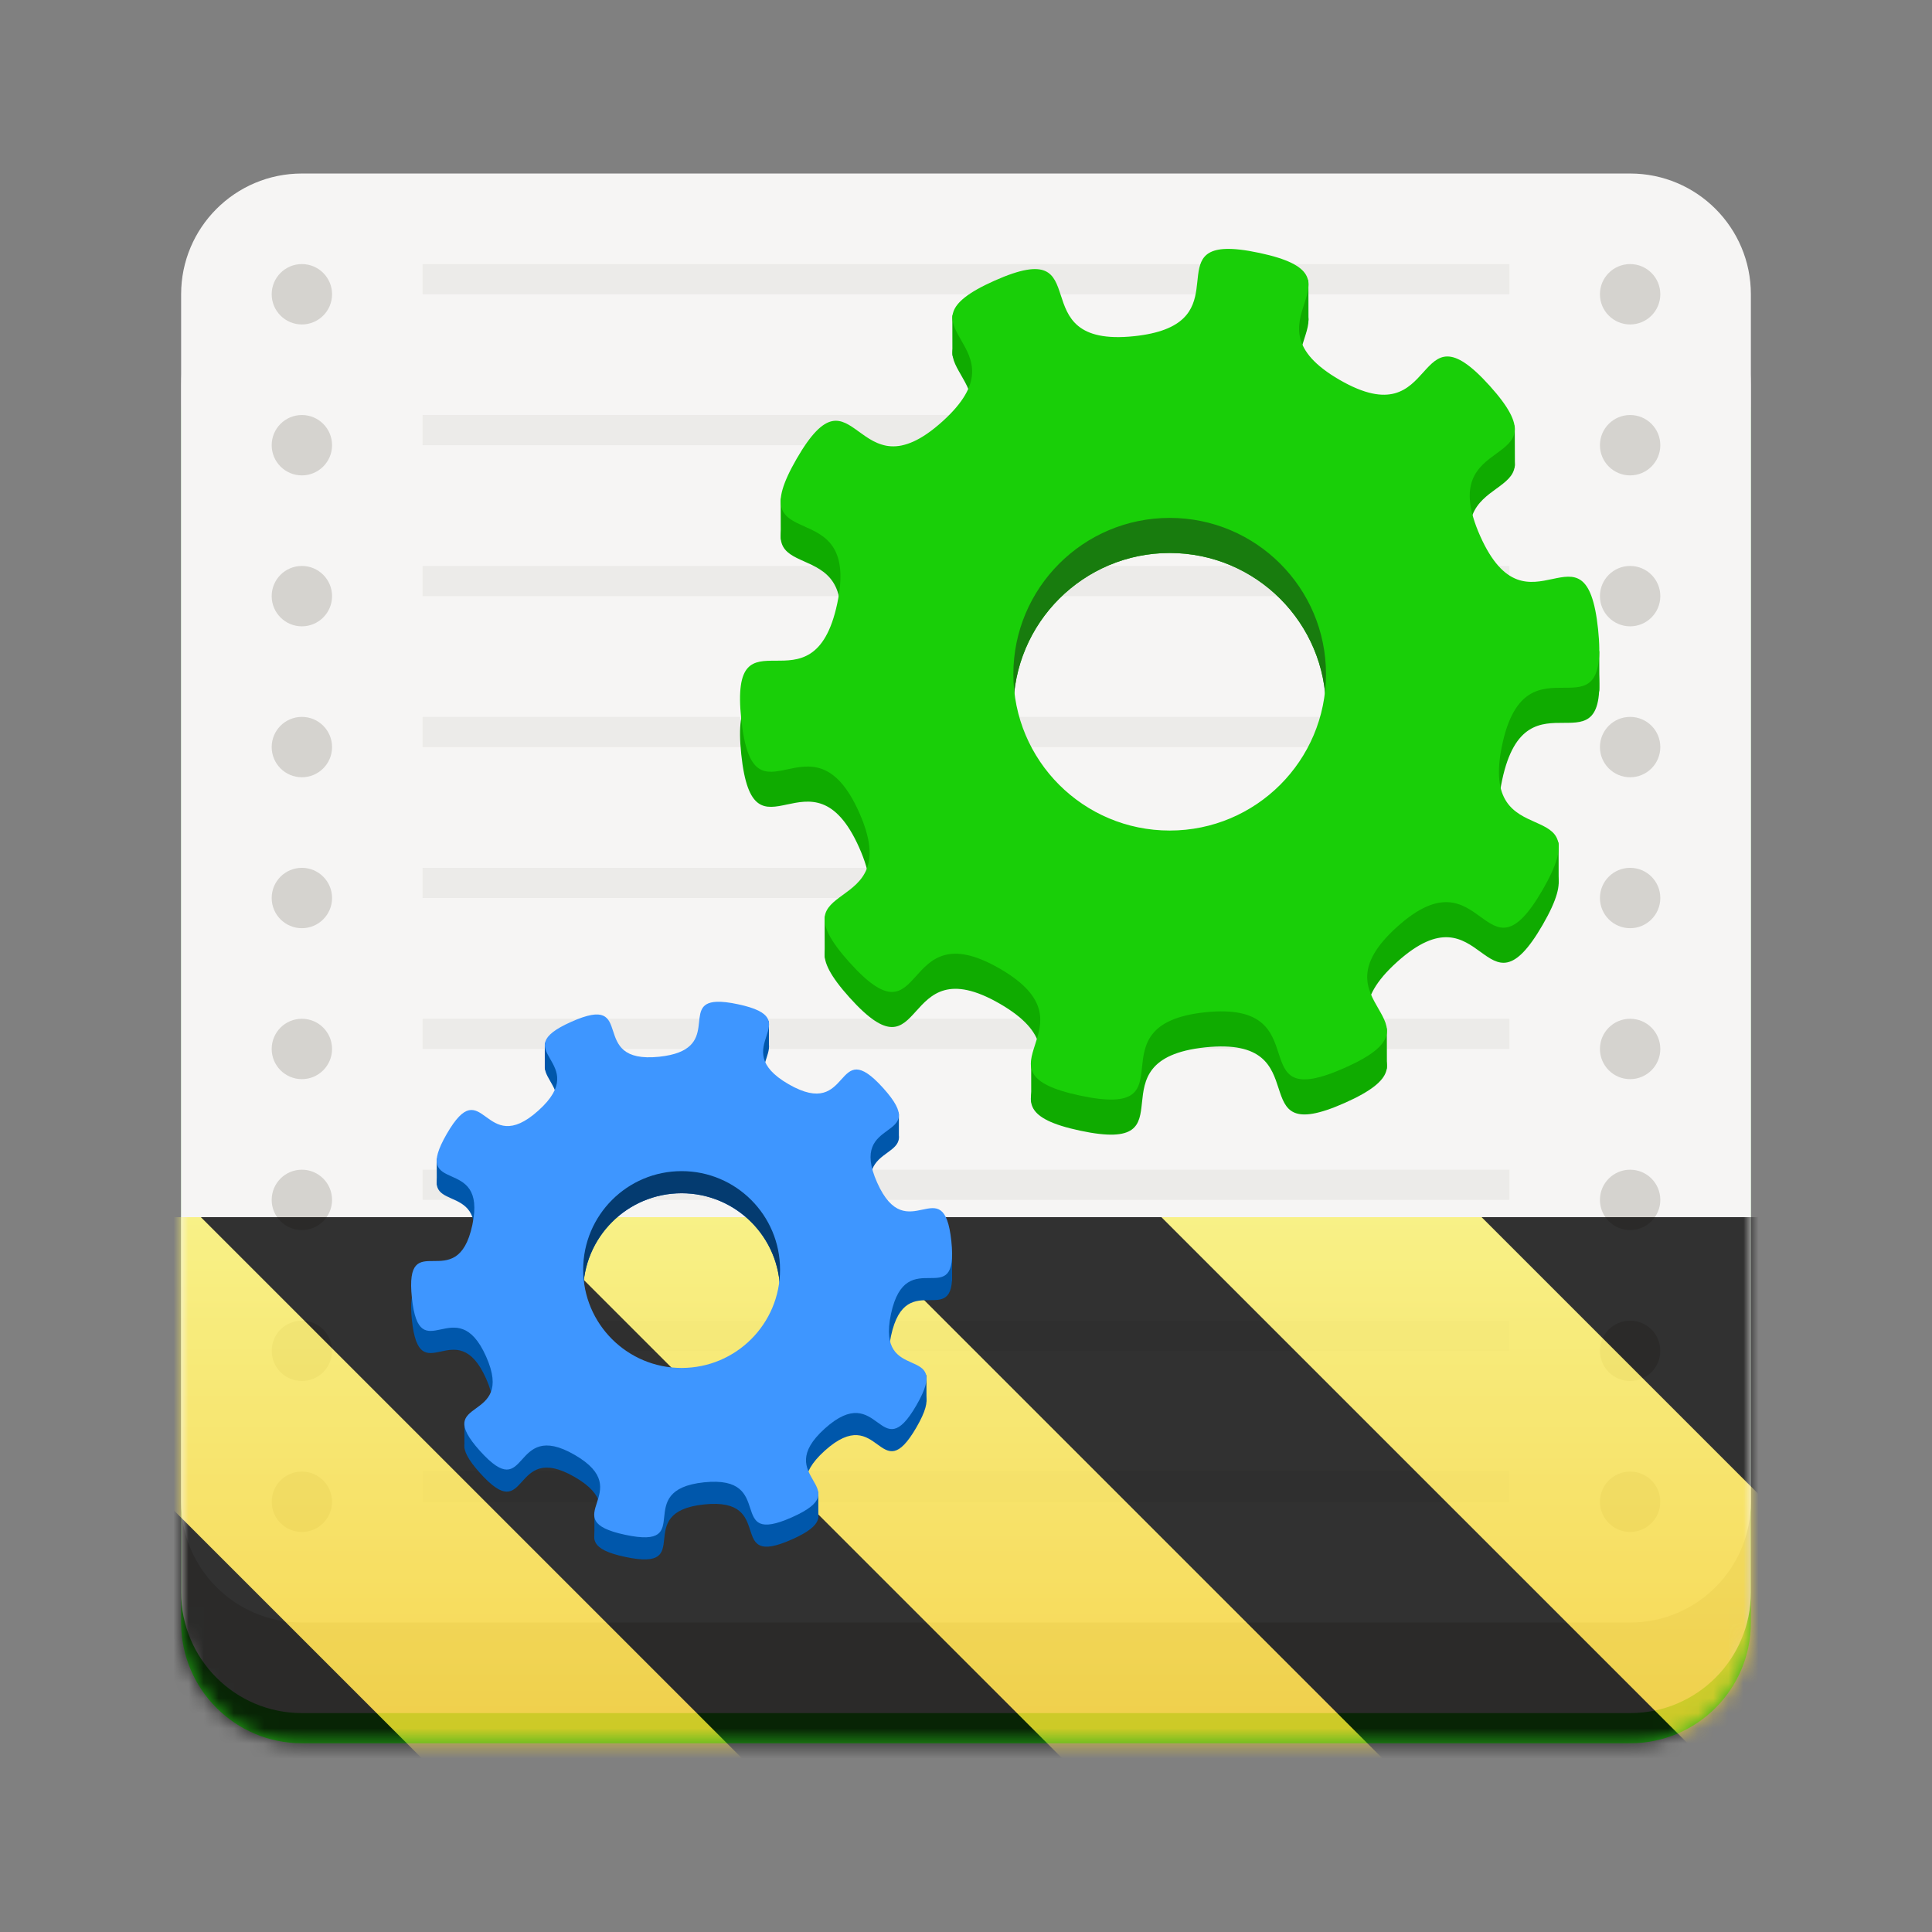<?xml version="1.0" encoding="UTF-8" standalone="no"?>
<svg
   height="128px"
   viewBox="0 0 128 128"
   width="128px"
   version="1.1"
   id="svg109"
   sodipodi:docname="io.github.nokse22.inspector.Devel.svg"
   inkscape:version="1.3 (0e150ed6c4, 2023-07-21)"
   xmlns:inkscape="http://www.inkscape.org/namespaces/inkscape"
   xmlns:sodipodi="http://sodipodi.sourceforge.net/DTD/sodipodi-0.dtd"
   xmlns:xlink="http://www.w3.org/1999/xlink"
   xmlns="http://www.w3.org/2000/svg"
   xmlns:svg="http://www.w3.org/2000/svg">
  <rect x="0" y="0" width="128" height="128" fill="#808080" stroke="none"/>
  <sodipodi:namedview
     id="namedview109"
     pagecolor="#ffffff"
     bordercolor="#000000"
     borderopacity="0.25"
     inkscape:showpageshadow="2"
     inkscape:pageopacity="0.0"
     inkscape:pagecheckerboard="0"
     inkscape:deskcolor="#d1d1d1"
     inkscape:zoom="4.248165"
     inkscape:cx="54.494117"
     inkscape:cy="66.499301"
     inkscape:window-width="1920"
     inkscape:window-height="1011"
     inkscape:window-x="0"
     inkscape:window-y="0"
     inkscape:window-maximized="1"
     inkscape:current-layer="svg109" />
  <defs
     id="defs61">
    <filter
       id="a"
       height="1"
       width="1"
       x="0"
       y="0">
      <feColorMatrix
         in="SourceGraphic"
         type="matrix"
         values="0 0 0 0 1 0 0 0 0 1 0 0 0 0 1 0 0 0 1 0"
         id="feColorMatrix1" />
    </filter>
    <mask
       id="b">
      <g
         filter="url(#a)"
         id="g1">
        <rect
           fill-opacity="0.3"
           height="128"
           width="128"
           id="rect1" />
      </g>
    </mask>
    <mask
       id="c">
      <g
         filter="url(#a)"
         id="g2">
        <rect
           fill-opacity="0.3"
           height="128"
           width="128"
           id="rect2" />
      </g>
    </mask>
    <clipPath
       id="d">
      <rect
         height="152"
         width="192"
         id="rect3" />
    </clipPath>
    <g
       id="e"
       clip-path="url(#d)">
      <path
         d="m 28 192.001 h 72"
         fill="none"
         stroke="#d5d3cf"
         stroke-width="2"
         transform="matrix(1 0 0 1 8 -157.505)"
         id="path3" />
      <path
         d="m 28 202.001 h 72"
         fill="none"
         stroke="#d5d3cf"
         stroke-width="2"
         transform="matrix(1 0 0 1 8 -157.505)"
         id="path4" />
      <path
         d="m 28 212.001 h 72"
         fill="none"
         stroke="#d5d3cf"
         stroke-width="2"
         transform="matrix(1 0 0 1 8 -157.505)"
         id="path5" />
      <path
         d="m 28 222.001 h 72"
         fill="none"
         stroke="#d5d3cf"
         stroke-width="2"
         transform="matrix(1 0 0 1 8 -157.505)"
         id="path6" />
      <path
         d="m 28 232.001 h 72"
         fill="none"
         stroke="#d5d3cf"
         stroke-width="2"
         transform="matrix(1 0 0 1 8 -157.505)"
         id="path7" />
      <path
         d="m 28 242.001 h 72"
         fill="none"
         stroke="#d5d3cf"
         stroke-width="2"
         transform="matrix(1 0 0 1 8 -157.505)"
         id="path8" />
      <path
         d="m 28 252.001 h 72"
         fill="none"
         stroke="#d5d3cf"
         stroke-width="2"
         transform="matrix(1 0 0 1 8 -157.505)"
         id="path9" />
      <path
         d="m 28 262.001 h 72"
         fill="none"
         stroke="#d5d3cf"
         stroke-width="2"
         transform="matrix(1 0 0 1 8 -157.505)"
         id="path10" />
      <path
         d="m 28 272.001 h 72"
         fill="none"
         stroke="#d5d3cf"
         stroke-width="2.089"
         transform="matrix(1 0 0 1 8 -157.505)"
         id="path11" />
    </g>
    <clipPath
       id="f">
      <rect
         height="128"
         width="128"
         id="rect11" />
    </clipPath>
    <clipPath
       id="g">
      <rect
         height="128"
         width="128"
         id="rect12" />
    </clipPath>
    <mask
       id="h">
      <g
         clip-path="url(#g)"
         filter="url(#a)"
         id="g58">
        <g
           clip-path="url(#f)"
           id="g57">
          <path
             d="m 108 115.496 h -88 c -4.418 0 -8 -3.582 -8 -8 v -80 c 0 -4.418 3.582 -8 8 -8 h 88 c 4.418 0 8 3.582 8 8 v 80 c 0 4.418 -3.582 8 -8 8 z m 0 0"
             fill="#27b41a"
             id="path12" />
          <path
             d="m 108 113.496 h -88 c -4.418 0 -8 -3.582 -8 -8 v -80 c 0 -4.418 3.582 -8 8 -8 h 88 c 4.418 0 8 3.582 8 8 v 80 c 0 4.418 -3.582 8 -8 8 z m 0 0"
             fill="#d5d3cf"
             id="path13" />
          <path
             d="m 108 107.496 h -88 c -4.418 0 -8 -3.582 -8 -8 v -80 c 0 -4.418 3.582 -8 8 -8 h 88 c 4.418 0 8 3.582 8 8 v 80 c 0 4.418 -3.582 8 -8 8 z m 0 0"
             fill="#f6f5f4"
             id="path14" />
          <path
             d="m 110 79.496 c 0 1.102 -0.895 2 -2 2 s -2 -0.898 -2 -2 c 0 -1.105 0.895 -2 2 -2 s 2 0.895 2 2 z m 0 0"
             fill="#d5d3cf"
             id="path15" />
          <path
             d="m 110 69.496 c 0 1.102 -0.895 2 -2 2 s -2 -0.898 -2 -2 c 0 -1.105 0.895 -2 2 -2 s 2 0.895 2 2 z m 0 0"
             fill="#d5d3cf"
             id="path16" />
          <path
             d="m 110 59.496 c 0 1.102 -0.895 2 -2 2 s -2 -0.898 -2 -2 c 0 -1.105 0.895 -2 2 -2 s 2 0.895 2 2 z m 0 0"
             fill="#d5d3cf"
             id="path17" />
          <path
             d="m 110 49.496 c 0 1.102 -0.895 2 -2 2 s -2 -0.898 -2 -2 c 0 -1.105 0.895 -2 2 -2 s 2 0.895 2 2 z m 0 0"
             fill="#d5d3cf"
             id="path18" />
          <path
             d="m 110 39.496 c 0 1.102 -0.895 2 -2 2 s -2 -0.898 -2 -2 c 0 -1.105 0.895 -2 2 -2 s 2 0.895 2 2 z m 0 0"
             fill="#d5d3cf"
             id="path19" />
          <path
             d="m 110 29.496 c 0 1.102 -0.895 2 -2 2 s -2 -0.898 -2 -2 c 0 -1.105 0.895 -2 2 -2 s 2 0.895 2 2 z m 0 0"
             fill="#d5d3cf"
             id="path20" />
          <path
             d="m 110 19.496 c 0 1.102 -0.895 2 -2 2 s -2 -0.898 -2 -2 c 0 -1.105 0.895 -2 2 -2 s 2 0.895 2 2 z m 0 0"
             fill="#d5d3cf"
             id="path21" />
          <path
             d="m 22 99.496 c 0 1.102 -0.895 2 -2 2 s -2 -0.898 -2 -2 c 0 -1.105 0.895 -2 2 -2 s 2 0.895 2 2 z m 0 0"
             fill="#d5d3cf"
             id="path22" />
          <path
             d="m 22 89.496 c 0 1.102 -0.895 2 -2 2 s -2 -0.898 -2 -2 c 0 -1.105 0.895 -2 2 -2 s 2 0.895 2 2 z m 0 0"
             fill="#d5d3cf"
             id="path23" />
          <path
             d="m 22 79.496 c 0 1.102 -0.895 2 -2 2 s -2 -0.898 -2 -2 c 0 -1.105 0.895 -2 2 -2 s 2 0.895 2 2 z m 0 0"
             fill="#d5d3cf"
             id="path24" />
          <path
             d="m 22 69.496 c 0 1.102 -0.895 2 -2 2 s -2 -0.898 -2 -2 c 0 -1.105 0.895 -2 2 -2 s 2 0.895 2 2 z m 0 0"
             fill="#d5d3cf"
             id="path25" />
          <path
             d="m 22 59.496 c 0 1.102 -0.895 2 -2 2 s -2 -0.898 -2 -2 c 0 -1.105 0.895 -2 2 -2 s 2 0.895 2 2 z m 0 0"
             fill="#d5d3cf"
             id="path26" />
          <path
             d="m 22 49.496 c 0 1.102 -0.895 2 -2 2 s -2 -0.898 -2 -2 c 0 -1.105 0.895 -2 2 -2 s 2 0.895 2 2 z m 0 0"
             fill="#d5d3cf"
             id="path27" />
          <path
             d="m 22 39.496 c 0 1.102 -0.895 2 -2 2 s -2 -0.898 -2 -2 c 0 -1.105 0.895 -2 2 -2 s 2 0.895 2 2 z m 0 0"
             fill="#d5d3cf"
             id="path28" />
          <path
             d="m 22 29.496 c 0 1.102 -0.895 2 -2 2 s -2 -0.898 -2 -2 c 0 -1.105 0.895 -2 2 -2 s 2 0.895 2 2 z m 0 0"
             fill="#d5d3cf"
             id="path29" />
          <path
             d="m 22 19.496 c 0 1.102 -0.895 2 -2 2 s -2 -0.898 -2 -2 c 0 -1.105 0.895 -2 2 -2 s 2 0.895 2 2 z m 0 0"
             fill="#d5d3cf"
             id="path30" />
          <use
             mask="url(#c)"
             transform="matrix(1 0 0 1 -8 -16)"
             xlink:href="#e"
             id="use30" />
          <path
             d="m -366.626 784.044 l -0.004 -2.477"
             fill="#0fab00"
             stroke="#0fab00"
             stroke-linecap="round"
             stroke-linejoin="round"
             stroke-width="0.756"
             transform="matrix(1 0 0 1 427.97 -691.505)"
             id="path31" />
          <path
             d="m 81.207 18.816 c -3.848 0.141 0.695 5.074 -6.066 5.781 c -7.723 0.812 -2.16 -6.836 -9.254 -3.676 c -7.098 3.16 2.312 4.141 -3.461 9.336 c -5.773 5.199 -5.762 -4.262 -9.648 2.465 c -3.883 6.73 4.305 1.992 2.691 9.59 c -1.617 7.598 -7.172 -0.059 -6.359 7.664 c 0.812 7.727 4.652 -0.918 7.812 6.176 c 3.16 7.098 -5.836 4.168 -0.637 9.938 c 5.195 5.773 3.223 -3.477 9.949 0.406 c 6.727 3.883 -2.27 6.801 5.328 8.414 c 7.598 1.617 0.562 -4.707 8.285 -5.52 c 7.727 -0.812 2.16 6.836 9.258 3.676 c 7.094 -3.156 -2.316 -4.137 3.457 -9.336 s 5.766 4.262 9.648 -2.465 c 3.887 -6.727 -4.305 -1.988 -2.688 -9.59 c 1.613 -7.598 7.168 0.062 6.355 -7.664 c -0.812 -7.727 -4.652 0.922 -7.812 -6.176 c -3.16 -7.098 5.836 -4.168 0.641 -9.941 c -5.199 -5.77 -3.227 3.48 -9.953 -0.402 c -6.727 -3.883 2.273 -6.801 -5.324 -8.414 c -0.949 -0.203 -1.672 -0.281 -2.223 -0.262 z m -3.711 17.82 c 5.719 0 10.355 4.637 10.355 10.355 c 0 5.723 -4.637 10.359 -10.355 10.359 c -5.723 0 -10.359 -4.637 -10.359 -10.359 c 0.004 -5.719 4.641 -10.355 10.359 -10.355 z m 0 0"
             fill="#0fab00"
             id="path32" />
          <path
             d="m -324.315 802.716 l -0.004 -2.477"
             fill="#0fab00"
             stroke="#0fab00"
             stroke-linecap="round"
             stroke-linejoin="round"
             stroke-width="0.756"
             transform="matrix(1 0 0 1 415.822 -732.005)"
             id="path33" />
          <path
             d="m -312.936 790.415 l -0.004 -2.48"
             fill="#0fab00"
             stroke="#0fab00"
             stroke-linecap="round"
             stroke-linejoin="round"
             stroke-width="0.756"
             transform="matrix(1 0 0 1 415.822 -732.005)"
             id="path34" />
          <path
             d="m 64.238 33.137 v 13.855 h 2.898 c 0.004 -5.719 4.641 -10.355 10.359 -10.355 s 10.355 4.637 10.355 10.355 h 3.469 v -13.855 z m 0 0"
             fill="#187c0e"
             id="path35" />
          <path
             d="m -352.346 755.47 l -0.004 -2.477"
             fill="#0fab00"
             stroke="#0fab00"
             stroke-linecap="round"
             stroke-linejoin="round"
             stroke-width="0.756"
             transform="matrix(1 0 0 1 415.822 -732.005)"
             id="path36" />
          <path
             d="m -363.717 767.634 l -0.004 -2.477"
             fill="#0fab00"
             stroke="#0fab00"
             stroke-linecap="round"
             stroke-linejoin="round"
             stroke-width="0.756"
             transform="matrix(1 0 0 1 415.822 -732.005)"
             id="path37" />
          <path
             d="m -360.807 795.337 l -0.004 -2.48"
             fill="#0fab00"
             stroke="#0fab00"
             stroke-linecap="round"
             stroke-linejoin="round"
             stroke-width="0.756"
             transform="matrix(1 0 0 1 415.822 -732.005)"
             id="path38" />
          <path
             d="m -347.123 804.927 l -0.004 -2.477"
             fill="#0fab00"
             stroke="#0fab00"
             stroke-linecap="round"
             stroke-linejoin="round"
             stroke-width="0.756"
             transform="matrix(1 0 0 1 415.822 -732.005)"
             id="path39" />
          <path
             d="m -310.24 777.7 l -0.004 -2.477"
             fill="#0fab00"
             stroke="#0fab00"
             stroke-linecap="round"
             stroke-linejoin="round"
             stroke-width="0.756"
             transform="matrix(1 0 0 1 415.822 -732.005)"
             id="path40" />
          <path
             d="m -315.834 762.829 l -0.008 -2.477"
             fill="#0fab00"
             stroke="#0fab00"
             stroke-linecap="round"
             stroke-linejoin="round"
             stroke-width="0.756"
             transform="matrix(1 0 0 1 415.822 -732.005)"
             id="path41" />
          <path
             d="m -329.51 753.189 l -0.004 -2.477"
             fill="#0fab00"
             stroke="#0fab00"
             stroke-linecap="round"
             stroke-linejoin="round"
             stroke-width="0.756"
             transform="matrix(1 0 0 1 415.822 -732.005)"
             id="path42" />
          <path
             d="m 81.207 16.492 c -3.848 0.141 0.695 5.07 -6.066 5.781 c -7.723 0.812 -2.16 -6.836 -9.254 -3.676 c -7.098 3.16 2.312 4.141 -3.461 9.336 c -5.773 5.199 -5.762 -4.262 -9.648 2.465 c -3.883 6.727 4.305 1.992 2.691 9.59 c -1.617 7.598 -7.172 -0.059 -6.359 7.664 c 0.812 7.727 4.652 -0.918 7.812 6.176 c 3.16 7.098 -5.836 4.164 -0.637 9.938 c 5.195 5.773 3.223 -3.48 9.949 0.406 c 6.727 3.883 -2.27 6.801 5.328 8.414 c 7.598 1.617 0.562 -4.707 8.285 -5.52 c 7.727 -0.812 2.16 6.836 9.258 3.676 c 7.094 -3.16 -2.316 -4.141 3.457 -9.336 c 5.773 -5.199 5.766 4.262 9.648 -2.465 c 3.887 -6.727 -4.305 -1.992 -2.688 -9.59 c 1.613 -7.598 7.168 0.059 6.355 -7.664 c -0.812 -7.727 -4.652 0.918 -7.812 -6.176 c -3.16 -7.098 5.836 -4.168 0.641 -9.941 c -5.199 -5.773 -3.227 3.48 -9.953 -0.402 c -6.727 -3.887 2.273 -6.801 -5.324 -8.414 c -0.949 -0.203 -1.672 -0.281 -2.223 -0.262 z m -3.711 17.82 c 5.719 0 10.355 4.637 10.355 10.355 c 0 5.723 -4.637 10.359 -10.355 10.359 c -5.723 0 -10.359 -4.637 -10.359 -10.359 c 0.004 -5.719 4.641 -10.355 10.359 -10.355 z m 0 0"
             fill="#19cf08"
             id="path43" />
          <path
             d="m 47.496 67.836 c -2.422 0.086 0.438 3.191 -3.82 3.637 c -4.863 0.512 -1.359 -4.305 -5.824 -2.312 c -4.469 1.988 1.453 2.605 -2.18 5.879 c -3.633 3.27 -3.629 -2.684 -6.074 1.551 c -2.445 4.234 2.711 1.25 1.695 6.035 c -1.02 4.785 -4.516 -0.039 -4.004 4.828 c 0.512 4.863 2.93 -0.582 4.918 3.887 s -3.676 2.621 -0.402 6.254 c 3.273 3.637 2.031 -2.188 6.266 0.258 c 4.234 2.445 -1.43 4.281 3.352 5.297 c 4.785 1.016 0.355 -2.965 5.219 -3.477 s 1.359 4.305 5.828 2.316 c 4.465 -1.988 -1.457 -2.605 2.176 -5.879 c 3.637 -3.273 3.629 2.684 6.074 -1.551 c 2.445 -4.238 -2.711 -1.254 -1.691 -6.039 c 1.016 -4.781 4.512 0.039 4 -4.824 c -0.512 -4.863 -2.93 0.578 -4.918 -3.887 c -1.988 -4.469 3.676 -2.625 0.402 -6.258 c -3.273 -3.637 -2.027 2.188 -6.266 -0.258 c -4.234 -2.441 1.434 -4.277 -3.352 -5.297 c -0.598 -0.125 -1.051 -0.176 -1.398 -0.16 z m -2.336 11.219 c 3.598 0 6.52 2.918 6.52 6.52 c 0 3.598 -2.918 6.52 -6.52 6.52 c -3.602 0 -6.523 -2.922 -6.523 -6.52 c 0.004 -3.602 2.922 -6.52 6.523 -6.52 z m 0 0"
             fill="#0057ab"
             id="path44" />
          <path
             d="m -324.315 802.717 l -0.006 -2.476"
             fill="#0057ab"
             stroke="#0057ab"
             stroke-linecap="round"
             stroke-linejoin="round"
             stroke-width="0.756"
             transform="matrix(0.63 0 0 0.63 258.155 -404.852)"
             id="path45" />
          <path
             d="m -312.935 790.413 l -0.006 -2.476"
             fill="#0057ab"
             stroke="#0057ab"
             stroke-linecap="round"
             stroke-linejoin="round"
             stroke-width="0.756"
             transform="matrix(0.63 0 0 0.63 258.155 -404.852)"
             id="path46" />
          <path
             d="m 36.812 76.852 v 8.723 h 1.824 c 0.004 -3.602 2.922 -6.52 6.523 -6.52 c 3.598 0 6.52 2.918 6.52 6.52 h 2.184 v -8.723 z m 0 0"
             fill="#043b70"
             id="path47" />
          <path
             d="m -352.348 755.474 v -2.482"
             fill="none"
             stroke="#0057ab"
             stroke-linecap="round"
             stroke-linejoin="round"
             stroke-width="0.756"
             transform="matrix(0.63 0 0 0.63 258.155 -404.852)"
             id="path48" />
          <path
             d="m -363.715 767.635 l -0.006 -2.482"
             fill="none"
             stroke="#0057ab"
             stroke-linecap="round"
             stroke-linejoin="round"
             stroke-width="0.756"
             transform="matrix(0.63 0 0 0.63 258.155 -404.852)"
             id="path49" />
          <path
             d="m -360.805 795.333 l -0.006 -2.476"
             fill="#0057ab"
             stroke="#0057ab"
             stroke-linecap="round"
             stroke-linejoin="round"
             stroke-width="0.756"
             transform="matrix(0.63 0 0 0.63 258.155 -404.852)"
             id="path50" />
          <path
             d="m -347.123 804.925 l -0.006 -2.476"
             fill="#0057ab"
             stroke="#0057ab"
             stroke-linecap="round"
             stroke-linejoin="round"
             stroke-width="0.756"
             transform="matrix(0.63 0 0 0.63 258.155 -404.852)"
             id="path51" />
          <path
             d="m -310.242 777.699 v -2.476"
             fill="none"
             stroke="#0057ab"
             stroke-linecap="round"
             stroke-linejoin="round"
             stroke-width="0.756"
             transform="matrix(0.63 0 0 0.63 258.155 -404.852)"
             id="path52" />
          <path
             d="m -315.839 762.826 v -2.476"
             fill="none"
             stroke="#0057ab"
             stroke-linecap="round"
             stroke-linejoin="round"
             stroke-width="0.756"
             transform="matrix(0.63 0 0 0.63 258.155 -404.852)"
             id="path53" />
          <path
             d="m -329.514 753.19 v -2.476"
             fill="none"
             stroke="#0057ab"
             stroke-linecap="round"
             stroke-linejoin="round"
             stroke-width="0.756"
             transform="matrix(0.63 0 0 0.63 258.155 -404.852)"
             id="path54" />
          <path
             d="m 47.496 66.371 c -2.422 0.086 0.438 3.191 -3.82 3.641 c -4.863 0.508 -1.359 -4.305 -5.824 -2.316 c -4.469 1.988 1.453 2.605 -2.18 5.879 c -3.633 3.273 -3.629 -2.684 -6.074 1.551 c -2.445 4.234 2.711 1.254 1.695 6.035 c -1.02 4.785 -4.516 -0.035 -4.004 4.828 c 0.512 4.863 2.93 -0.582 4.918 3.887 s -3.676 2.621 -0.402 6.258 c 3.273 3.633 2.031 -2.191 6.266 0.254 c 4.234 2.445 -1.43 4.281 3.352 5.297 c 4.785 1.02 0.355 -2.965 5.219 -3.477 c 4.863 -0.508 1.359 4.305 5.828 2.316 c 4.465 -1.988 -1.457 -2.605 2.176 -5.879 c 3.637 -3.273 3.629 2.684 6.074 -1.551 s -2.711 -1.254 -1.691 -6.035 c 1.016 -4.785 4.512 0.035 4 -4.828 c -0.512 -4.863 -2.93 0.582 -4.918 -3.887 s 3.676 -2.625 0.402 -6.258 c -3.273 -3.633 -2.027 2.191 -6.266 -0.254 c -4.234 -2.445 1.434 -4.281 -3.352 -5.297 c -0.598 -0.129 -1.051 -0.176 -1.398 -0.164 z m -2.336 11.219 c 3.598 0 6.52 2.918 6.52 6.52 s -2.918 6.52 -6.52 6.52 c -3.602 0 -6.523 -2.918 -6.523 -6.52 c 0.004 -3.602 2.922 -6.52 6.523 -6.52 z m 0 0"
             fill="#3e96ff"
             id="path55" />
          <path
             d="m 110 99.496 c 0 1.102 -0.895 2 -2 2 s -2 -0.898 -2 -2 c 0 -1.105 0.895 -2 2 -2 s 2 0.895 2 2 z m 0 0"
             fill="#d5d3cf"
             id="path56" />
          <path
             d="m 110 89.496 c 0 1.102 -0.895 2 -2 2 s -2 -0.898 -2 -2 c 0 -1.105 0.895 -2 2 -2 s 2 0.895 2 2 z m 0 0"
             fill="#d5d3cf"
             id="path57" />
        </g>
      </g>
    </mask>
    <mask
       id="i">
      <g
         filter="url(#a)"
         id="g59">
        <rect
           fill-opacity="0.8"
           height="128"
           width="128"
           id="rect58" />
      </g>
    </mask>
    <linearGradient
       id="j"
       gradientTransform="matrix(0 0.37 -0.985 0 295.385 -30.36)"
       gradientUnits="userSpaceOnUse"
       x1="300"
       x2="428"
       y1="235"
       y2="235">
      <stop
         offset="0"
         stop-color="#f9f06b"
         id="stop59" />
      <stop
         offset="1"
         stop-color="#f5c211"
         id="stop60" />
    </linearGradient>
    <clipPath
       id="k">
      <rect
         height="128"
         width="128"
         id="rect60" />
    </clipPath>
    <clipPath
       id="l">
      <rect
         height="128"
         width="128"
         id="rect61" />
    </clipPath>
  </defs>
  <path
     d="m 108 115.496 h -88 c -4.418 0 -8 -3.582 -8 -8 v -80 c 0 -4.418 3.582 -8 8 -8 h 88 c 4.418 0 8 3.582 8 8 v 80 c 0 4.418 -3.582 8 -8 8 z m 0 0"
     fill="#27b41a"
     id="path61" />
  <path
     d="m 108 113.496 h -88 c -4.418 0 -8 -3.582 -8 -8 v -80 c 0 -4.418 3.582 -8 8 -8 h 88 c 4.418 0 8 3.582 8 8 v 80 c 0 4.418 -3.582 8 -8 8 z m 0 0"
     fill="#d5d3cf"
     id="path62" />
  <path
     d="m 108 107.496 h -88 c -4.418 0 -8 -3.582 -8 -8 v -80 c 0 -4.418 3.582 -8 8 -8 h 88 c 4.418 0 8 3.582 8 8 v 80 c 0 4.418 -3.582 8 -8 8 z m 0 0"
     fill="#f6f5f4"
     id="path63" />
  <use
     mask="url(#b)"
     transform="matrix(1 0 0 1 -8 -16)"
     xlink:href="#e"
     id="use79" />
  <path
     d="m 110 99.496 c 0 1.102 -0.895 2 -2 2 s -2 -0.898 -2 -2 c 0 -1.105 0.895 -2 2 -2 s 2 0.895 2 2 z m 0 0"
     fill="#d5d3cf"
     id="path105" />
  <g
     fill="#d5d3cf"
     id="g79">
    <path
       d="m 110 79.496 c 0 1.102 -0.895 2 -2 2 s -2 -0.898 -2 -2 c 0 -1.105 0.895 -2 2 -2 s 2 0.895 2 2 z m 0 0"
       id="path64" />
    <path
       d="m 110 69.496 c 0 1.102 -0.895 2 -2 2 s -2 -0.898 -2 -2 c 0 -1.105 0.895 -2 2 -2 s 2 0.895 2 2 z m 0 0"
       id="path65" />
    <path
       d="m 110 59.496 c 0 1.102 -0.895 2 -2 2 s -2 -0.898 -2 -2 c 0 -1.105 0.895 -2 2 -2 s 2 0.895 2 2 z m 0 0"
       id="path66" />
    <path
       d="m 110 49.496 c 0 1.102 -0.895 2 -2 2 s -2 -0.898 -2 -2 c 0 -1.105 0.895 -2 2 -2 s 2 0.895 2 2 z m 0 0"
       id="path67" />
    <path
       d="m 110 39.496 c 0 1.102 -0.895 2 -2 2 s -2 -0.898 -2 -2 c 0 -1.105 0.895 -2 2 -2 s 2 0.895 2 2 z m 0 0"
       id="path68" />
    <path
       d="m 110 29.496 c 0 1.102 -0.895 2 -2 2 s -2 -0.898 -2 -2 c 0 -1.105 0.895 -2 2 -2 s 2 0.895 2 2 z m 0 0"
       id="path69" />
    <path
       d="m 110 19.496 c 0 1.102 -0.895 2 -2 2 s -2 -0.898 -2 -2 c 0 -1.105 0.895 -2 2 -2 s 2 0.895 2 2 z m 0 0"
       id="path70" />
    <path
       d="m 22 99.496 c 0 1.102 -0.895 2 -2 2 s -2 -0.898 -2 -2 c 0 -1.105 0.895 -2 2 -2 s 2 0.895 2 2 z m 0 0"
       id="path71" />
    <path
       d="m 22 89.496 c 0 1.102 -0.895 2 -2 2 s -2 -0.898 -2 -2 c 0 -1.105 0.895 -2 2 -2 s 2 0.895 2 2 z m 0 0"
       id="path72" />
    <path
       d="m 22 79.496 c 0 1.102 -0.895 2 -2 2 s -2 -0.898 -2 -2 c 0 -1.105 0.895 -2 2 -2 s 2 0.895 2 2 z m 0 0"
       id="path73" />
    <path
       d="m 22 69.496 c 0 1.102 -0.895 2 -2 2 s -2 -0.898 -2 -2 c 0 -1.105 0.895 -2 2 -2 s 2 0.895 2 2 z m 0 0"
       id="path74" />
    <path
       d="m 22 59.496 c 0 1.102 -0.895 2 -2 2 s -2 -0.898 -2 -2 c 0 -1.105 0.895 -2 2 -2 s 2 0.895 2 2 z m 0 0"
       id="path75" />
    <path
       d="m 22 49.496 c 0 1.102 -0.895 2 -2 2 s -2 -0.898 -2 -2 c 0 -1.105 0.895 -2 2 -2 s 2 0.895 2 2 z m 0 0"
       id="path76" />
    <path
       d="m 22 39.496 c 0 1.102 -0.895 2 -2 2 s -2 -0.898 -2 -2 c 0 -1.105 0.895 -2 2 -2 s 2 0.895 2 2 z m 0 0"
       id="path77" />
    <path
       d="m 22 29.496 c 0 1.102 -0.895 2 -2 2 s -2 -0.898 -2 -2 c 0 -1.105 0.895 -2 2 -2 s 2 0.895 2 2 z m 0 0"
       id="path78" />
    <path
       d="m 22 19.496 c 0 1.102 -0.895 2 -2 2 s -2 -0.898 -2 -2 c 0 -1.105 0.895 -2 2 -2 s 2 0.895 2 2 z m 0 0"
       id="path79" />
  </g>
  <path
     d="m 110 89.496 c 0 1.102 -0.895 2 -2 2 s -2 -0.898 -2 -2 c 0 -1.105 0.895 -2 2 -2 s 2 0.895 2 2 z m 0 0"
     fill="#d5d3cf"
     id="path106" />
  <g
     clip-path="url(#l)"
     mask="url(#h)"
     id="g109">
    <g
       clip-path="url(#k)"
       mask="url(#i)"
       id="g108">
      <path
         d="m 128 80.641 v 47.359 h -128 v -47.359 z m 0 0"
         fill="url(#j)"
         id="path107" />
      <path
         d="m 13.309 80.641 l 47.355 47.359 h 21.215 l -47.359 -47.359 z m 42.422 0 l 47.363 47.359 h 21.215 l -47.363 -47.359 z m 42.43 0 l 29.84 29.84 v -21.211 l -8.629 -8.629 z m -98.16 7.906 v 21.215 l 18.238 18.238 h 21.215 z m 0 0"
         id="path108" />
    </g>
  </g>
  <path
     d="m 81.207 18.816 c -3.848 0.141 0.695 5.074 -6.066 5.781 c -7.723 0.812 -2.16 -6.836 -9.254 -3.676 c -7.098 3.16 2.312 4.141 -3.461 9.336 c -5.773 5.199 -5.762 -4.262 -9.648 2.465 c -3.883 6.73 4.305 1.992 2.691 9.59 c -1.617 7.598 -7.172 -0.059 -6.359 7.664 c 0.812 7.727 4.652 -0.918 7.812 6.176 c 3.16 7.098 -5.836 4.168 -0.637 9.938 c 5.195 5.773 3.223 -3.477 9.949 0.406 c 6.727 3.883 -2.27 6.801 5.328 8.414 c 7.598 1.617 0.562 -4.707 8.285 -5.52 c 7.727 -0.812 2.16 6.836 9.258 3.676 c 7.094 -3.156 -2.316 -4.137 3.457 -9.336 s 5.766 4.262 9.648 -2.465 c 3.887 -6.727 -4.305 -1.988 -2.688 -9.59 c 1.613 -7.598 7.168 0.062 6.355 -7.664 c -0.812 -7.727 -4.652 0.922 -7.812 -6.176 c -3.16 -7.098 5.836 -4.168 0.641 -9.941 c -5.199 -5.77 -3.227 3.48 -9.953 -0.402 c -6.727 -3.883 2.273 -6.801 -5.324 -8.414 c -0.949 -0.203 -1.672 -0.281 -2.223 -0.262 z m -3.711 17.82 c 5.719 0 10.355 4.637 10.355 10.355 c 0 5.723 -4.637 10.359 -10.355 10.359 c -5.723 0 -10.359 -4.637 -10.359 -10.359 c 0.004 -5.719 4.641 -10.355 10.359 -10.355 z m 0 0"
     fill="#0fab00"
     id="path81" />
  <path
     d="m 91.508 70.711 l -0.004 -2.477"
     fill="#0fab00"
     stroke="#0fab00"
     stroke-linecap="round"
     stroke-linejoin="round"
     stroke-width="0.756"
     id="path82" />
  <path
     d="m 102.887 58.41 l -0.004 -2.48"
     fill="#0fab00"
     stroke="#0fab00"
     stroke-linecap="round"
     stroke-linejoin="round"
     stroke-width="0.756"
     id="path83" />
  <path
     d="m 64.238 33.137 v 13.855 h 2.898 c 0.004 -5.719 4.641 -10.355 10.359 -10.355 s 10.355 4.637 10.355 10.355 h 3.469 v -13.855 z m 0 0"
     fill="#187c0e"
     id="path84" />
  <path
     d="m 63.477 23.465 l -0.004 -2.477"
     fill="#0fab00"
     stroke="#0fab00"
     stroke-linecap="round"
     stroke-linejoin="round"
     stroke-width="0.756"
     id="path85" />
  <path
     d="m 52.105 35.629 l -0.004 -2.477"
     fill="#0fab00"
     stroke="#0fab00"
     stroke-linecap="round"
     stroke-linejoin="round"
     stroke-width="0.756"
     id="path86" />
  <path
     d="m 55.016 63.332 l -0.004 -2.48"
     fill="#0fab00"
     stroke="#0fab00"
     stroke-linecap="round"
     stroke-linejoin="round"
     stroke-width="0.756"
     id="path87" />
  <path
     d="m 68.699 72.922 l -0.004 -2.477"
     fill="#0fab00"
     stroke="#0fab00"
     stroke-linecap="round"
     stroke-linejoin="round"
     stroke-width="0.756"
     id="path88" />
  <path
     d="m 105.582 45.695 l -0.004 -2.477"
     fill="#0fab00"
     stroke="#0fab00"
     stroke-linecap="round"
     stroke-linejoin="round"
     stroke-width="0.756"
     id="path89" />
  <path
     d="m 99.988 30.824 l -0.008 -2.477"
     fill="#0fab00"
     stroke="#0fab00"
     stroke-linecap="round"
     stroke-linejoin="round"
     stroke-width="0.756"
     id="path90" />
  <path
     d="m 86.312 21.184 l -0.004 -2.477"
     fill="#0fab00"
     stroke="#0fab00"
     stroke-linecap="round"
     stroke-linejoin="round"
     stroke-width="0.756"
     id="path91" />
  <path
     d="m 81.207 16.492 c -3.848 0.141 0.695 5.07 -6.066 5.781 c -7.723 0.812 -2.16 -6.836 -9.254 -3.676 c -7.098 3.16 2.312 4.141 -3.461 9.336 c -5.773 5.199 -5.762 -4.262 -9.648 2.465 c -3.883 6.727 4.305 1.992 2.691 9.59 c -1.617 7.598 -7.172 -0.059 -6.359 7.664 c 0.812 7.727 4.652 -0.918 7.812 6.176 c 3.16 7.098 -5.836 4.164 -0.637 9.938 c 5.195 5.773 3.223 -3.48 9.949 0.406 c 6.727 3.883 -2.27 6.801 5.328 8.414 c 7.598 1.617 0.562 -4.707 8.285 -5.52 c 7.727 -0.812 2.16 6.836 9.258 3.676 c 7.094 -3.16 -2.316 -4.141 3.457 -9.336 c 5.773 -5.199 5.766 4.262 9.648 -2.465 c 3.887 -6.727 -4.305 -1.992 -2.688 -9.59 c 1.613 -7.598 7.168 0.059 6.355 -7.664 c -0.812 -7.727 -4.652 0.918 -7.812 -6.176 c -3.16 -7.098 5.836 -4.168 0.641 -9.941 c -5.199 -5.773 -3.227 3.48 -9.953 -0.402 c -6.727 -3.887 2.273 -6.801 -5.324 -8.414 c -0.949 -0.203 -1.672 -0.281 -2.223 -0.262 z m -3.711 17.82 c 5.719 0 10.355 4.637 10.355 10.355 c 0 5.723 -4.637 10.359 -10.355 10.359 c -5.723 0 -10.359 -4.637 -10.359 -10.359 c 0.004 -5.719 4.641 -10.355 10.359 -10.355 z m 0 0"
     fill="#19cf08"
     id="path92" />
  <path
     d="m 47.496 67.836 c -2.422 0.086 0.438 3.191 -3.82 3.637 c -4.863 0.512 -1.359 -4.305 -5.824 -2.312 c -4.469 1.988 1.453 2.605 -2.18 5.879 c -3.633 3.27 -3.629 -2.684 -6.074 1.551 c -2.445 4.234 2.711 1.25 1.695 6.035 c -1.02 4.785 -4.516 -0.039 -4.004 4.828 c 0.512 4.863 2.93 -0.582 4.918 3.887 s -3.676 2.621 -0.402 6.254 c 3.273 3.637 2.031 -2.188 6.266 0.258 c 4.234 2.445 -1.43 4.281 3.352 5.297 c 4.785 1.016 0.355 -2.965 5.219 -3.477 s 1.359 4.305 5.828 2.316 c 4.465 -1.988 -1.457 -2.605 2.176 -5.879 c 3.637 -3.273 3.629 2.684 6.074 -1.551 c 2.445 -4.238 -2.711 -1.254 -1.691 -6.039 c 1.016 -4.781 4.512 0.039 4 -4.824 c -0.512 -4.863 -2.93 0.578 -4.918 -3.887 c -1.988 -4.469 3.676 -2.625 0.402 -6.258 c -3.273 -3.637 -2.027 2.188 -6.266 -0.258 c -4.234 -2.441 1.434 -4.277 -3.352 -5.297 c -0.598 -0.125 -1.051 -0.176 -1.398 -0.16 z m -2.336 11.219 c 3.598 0 6.52 2.918 6.52 6.52 c 0 3.598 -2.918 6.52 -6.52 6.52 c -3.602 0 -6.523 -2.922 -6.523 -6.52 c 0.004 -3.602 2.922 -6.52 6.523 -6.52 z m 0 0"
     fill="#0057ab"
     id="path93" />
  <path
     d="m 53.98 100.504 l -0.004 -1.559"
     fill="#0057ab"
     stroke="#0057ab"
     stroke-linecap="round"
     stroke-linejoin="round"
     stroke-width="0.476"
     id="path94" />
  <path
     d="m 61.144 92.758 l -0.004 -1.559"
     fill="#0057ab"
     stroke="#0057ab"
     stroke-linecap="round"
     stroke-linejoin="round"
     stroke-width="0.476"
     id="path95" />
  <path
     d="m 36.812 76.852 v 8.723 h 1.824 c 0.004 -3.602 2.922 -6.52 6.523 -6.52 c 3.598 0 6.52 2.918 6.52 6.52 h 2.184 v -8.723 z m 0 0"
     fill="#043b70"
     id="path96" />
  <path
     d="m 36.332 70.762 v -1.563"
     fill="none"
     stroke="#0057ab"
     stroke-linecap="round"
     stroke-linejoin="round"
     stroke-width="0.476"
     id="path97" />
  <path
     d="m 29.176 78.418 l -0.004 -1.563"
     fill="none"
     stroke="#0057ab"
     stroke-linecap="round"
     stroke-linejoin="round"
     stroke-width="0.476"
     id="path98" />
  <path
     d="m 31.008 95.856 l -0.004 -1.559"
     fill="#0057ab"
     stroke="#0057ab"
     stroke-linecap="round"
     stroke-linejoin="round"
     stroke-width="0.476"
     id="path99" />
  <path
     d="m 39.621 101.895 l -0.004 -1.559"
     fill="#0057ab"
     stroke="#0057ab"
     stroke-linecap="round"
     stroke-linejoin="round"
     stroke-width="0.476"
     id="path100" />
  <path
     d="m 62.84 84.754 v -1.559"
     fill="none"
     stroke="#0057ab"
     stroke-linecap="round"
     stroke-linejoin="round"
     stroke-width="0.476"
     id="path101" />
  <path
     d="m 59.316 75.391 v -1.559"
     fill="none"
     stroke="#0057ab"
     stroke-linecap="round"
     stroke-linejoin="round"
     stroke-width="0.476"
     id="path102" />
  <path
     d="m 50.707 69.324 v -1.559"
     fill="none"
     stroke="#0057ab"
     stroke-linecap="round"
     stroke-linejoin="round"
     stroke-width="0.476"
     id="path103" />
  <path
     d="m 47.496 66.371 c -2.422 0.086 0.438 3.191 -3.82 3.641 c -4.863 0.508 -1.359 -4.305 -5.824 -2.316 c -4.469 1.988 1.453 2.605 -2.18 5.879 c -3.633 3.273 -3.629 -2.684 -6.074 1.551 c -2.445 4.234 2.711 1.254 1.695 6.035 c -1.02 4.785 -4.516 -0.035 -4.004 4.828 c 0.512 4.863 2.93 -0.582 4.918 3.887 s -3.676 2.621 -0.402 6.258 c 3.273 3.633 2.031 -2.191 6.266 0.254 c 4.234 2.445 -1.43 4.281 3.352 5.297 c 4.785 1.02 0.355 -2.965 5.219 -3.477 c 4.863 -0.508 1.359 4.305 5.828 2.316 c 4.465 -1.988 -1.457 -2.605 2.176 -5.879 c 3.637 -3.273 3.629 2.684 6.074 -1.551 s -2.711 -1.254 -1.691 -6.035 c 1.016 -4.785 4.512 0.035 4 -4.828 c -0.512 -4.863 -2.93 0.582 -4.918 -3.887 s 3.676 -2.625 0.402 -6.258 c -3.273 -3.633 -2.027 2.191 -6.266 -0.254 c -4.234 -2.445 1.434 -4.281 -3.352 -5.297 c -0.598 -0.129 -1.051 -0.176 -1.398 -0.164 z m -2.336 11.219 c 3.598 0 6.52 2.918 6.52 6.52 s -2.918 6.52 -6.52 6.52 c -3.602 0 -6.523 -2.918 -6.523 -6.52 c 0.004 -3.602 2.922 -6.52 6.523 -6.52 z m 0 0"
     fill="#3e96ff"
     id="path104" />
</svg>
